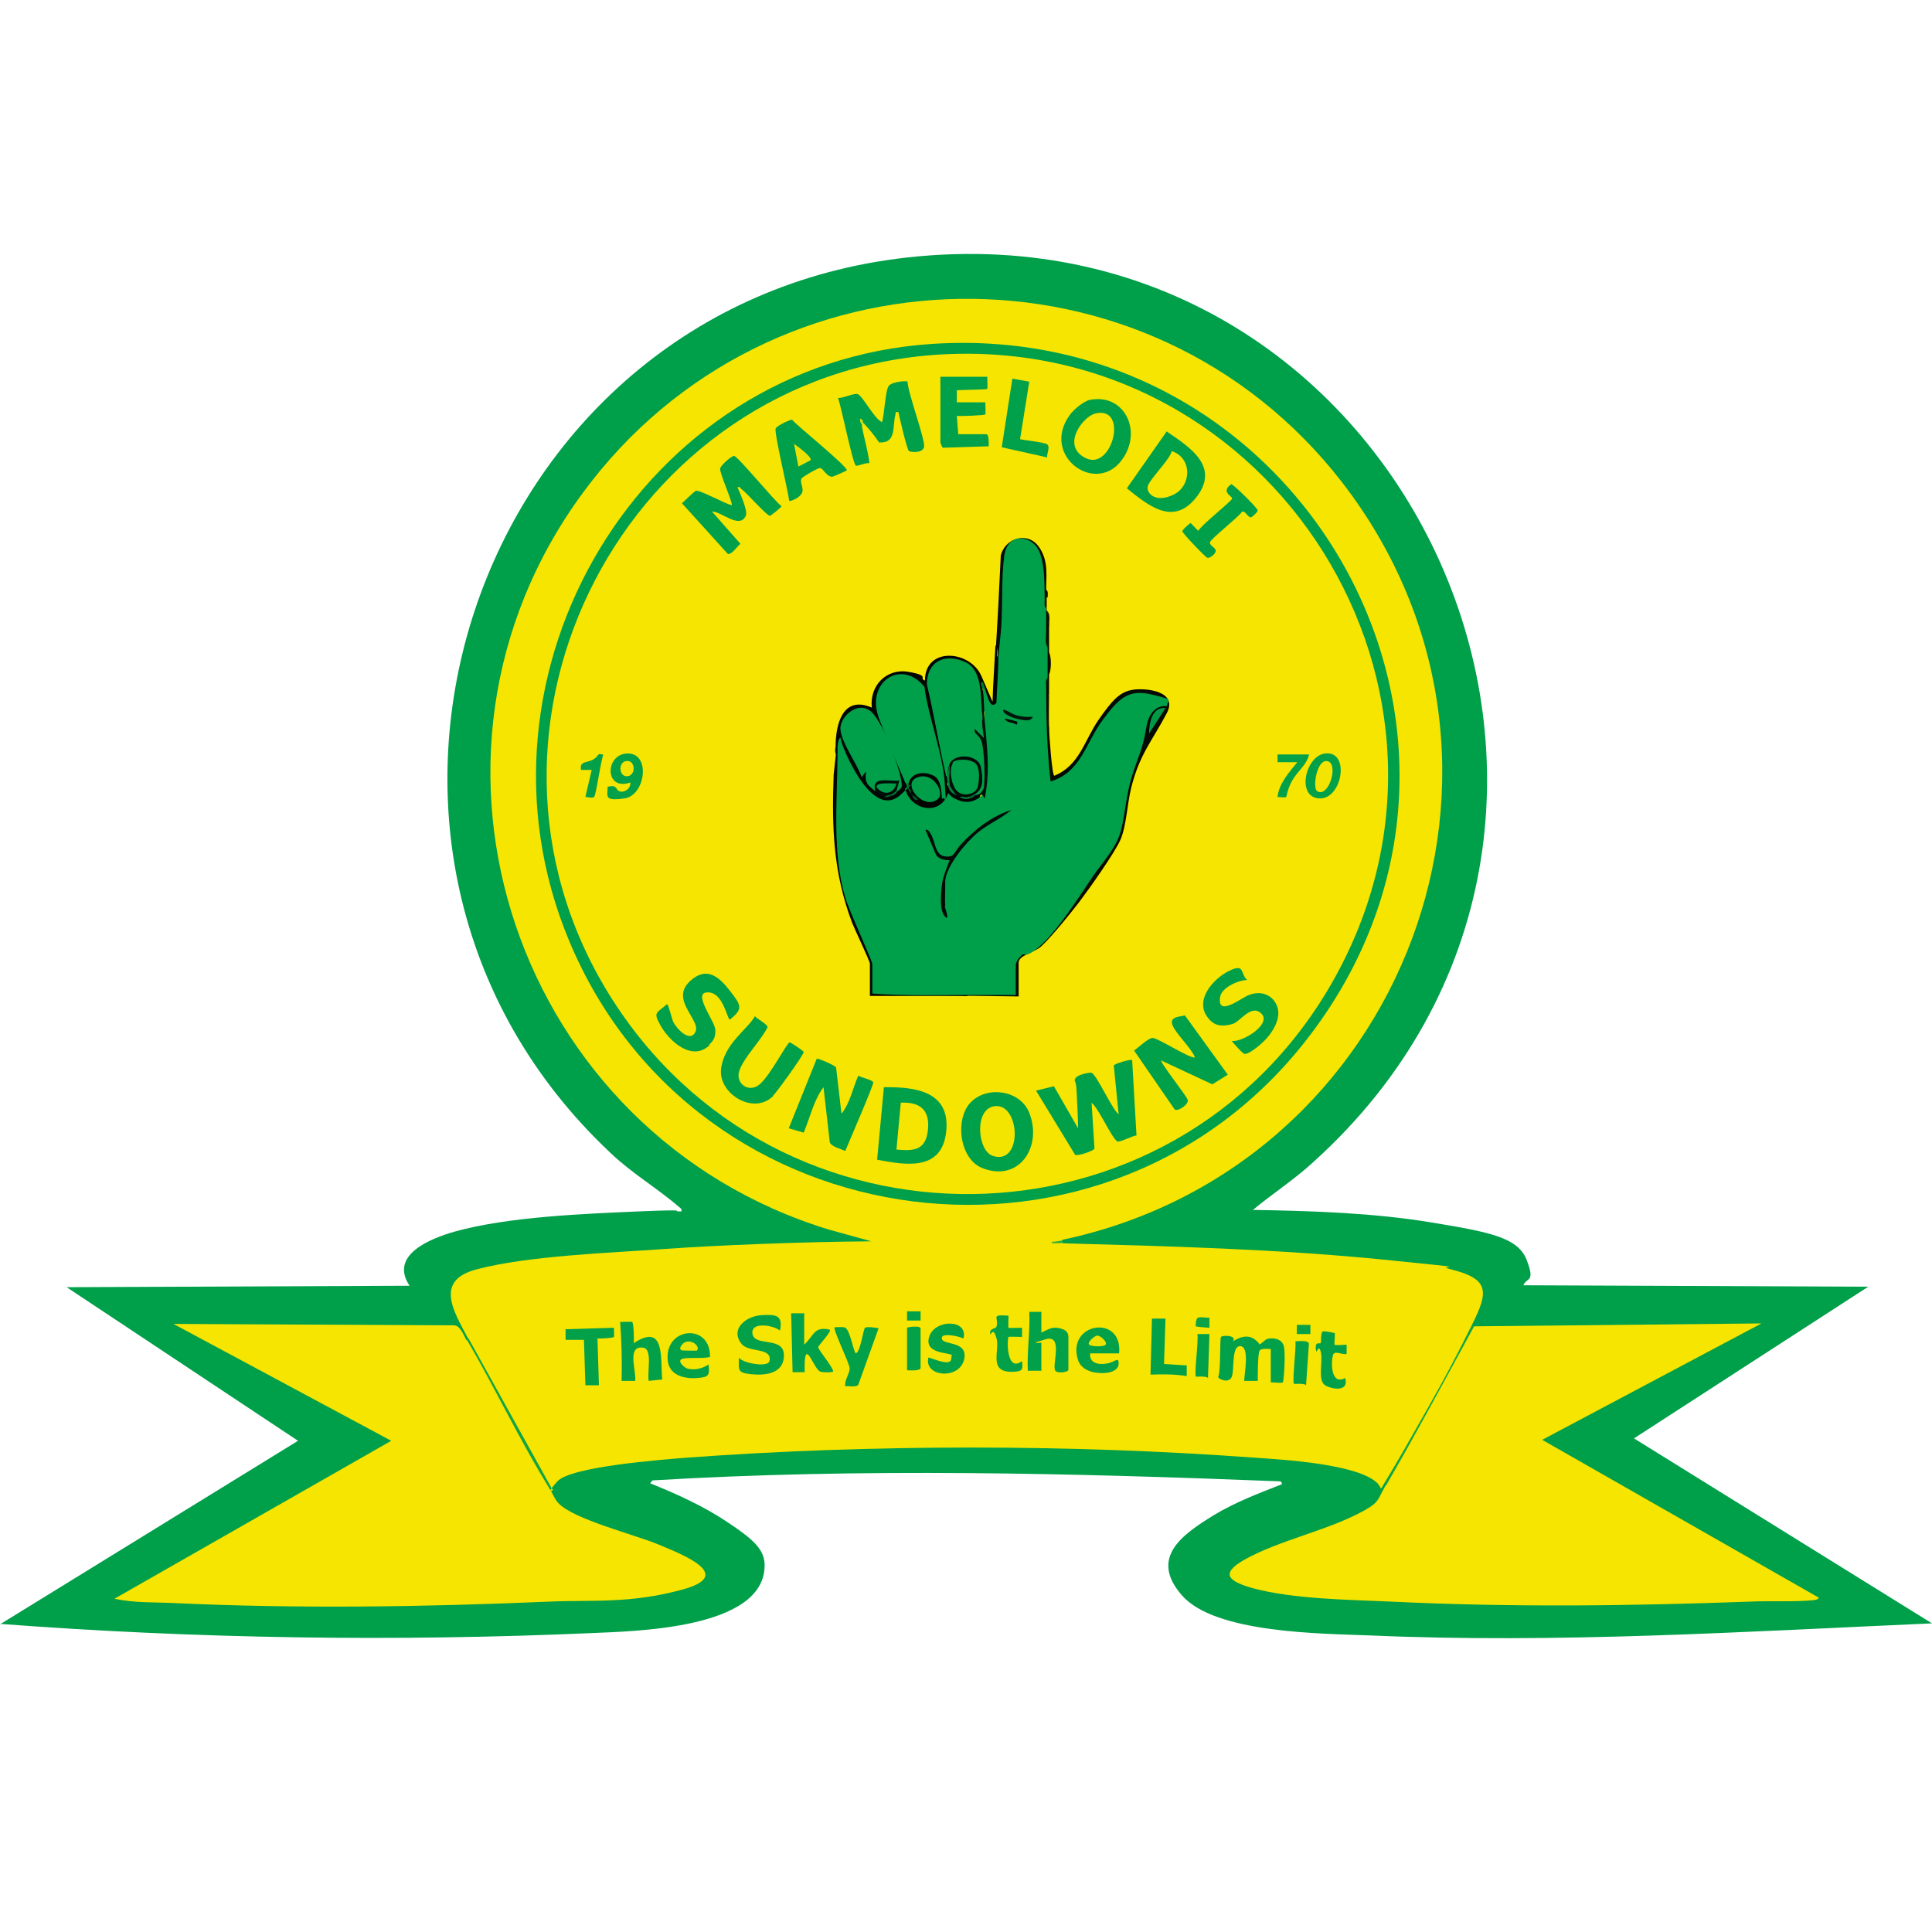 <?xml version="1.0" encoding="UTF-8"?>
<svg id="Layer_1" xmlns="http://www.w3.org/2000/svg" version="1.1" viewBox="0 0 400 400">
  <!-- Generator: Adobe Illustrator 29.5.1, SVG Export Plug-In . SVG Version: 2.1.0 Build 141)  -->
  <defs>
    <style>
      .st0 {
        fill: #00a04a;
      }

      .st1 {
        fill: #000f07;
      }

      .st2 {
        fill: #070b02;
      }

      .st3 {
        fill: #ebe203;
      }

      .st4 {
        fill: #00833c;
      }

      .st5 {
        fill: #005e2b;
      }

      .st6 {
        fill: #03a049;
      }

      .st7 {
        fill: #ede302;
      }

      .st8 {
        fill: #000d06;
      }

      .st9 {
        fill: #f1e401;
      }

      .st10 {
        fill: #006f33;
      }

      .st11 {
        fill: #00632e;
      }

      .st12 {
        fill: #010602;
      }

      .st13 {
        fill: #00813c;
      }

      .st14 {
        fill: #0d1102;
      }

      .st15 {
        fill: #3ab038;
      }

      .st16 {
        fill: #007b39;
      }

      .st17 {
        fill: #009f4a;
      }

      .st18 {
        fill: #0ba346;
      }

      .st19 {
        fill: #11a445;
      }

      .st20 {
        fill: #040702;
      }

      .st21 {
        fill: #07a148;
      }

      .st22 {
        fill: #009b48;
      }

      .st23 {
        fill: #eee302;
      }

      .st24 {
        fill: #009a47;
      }

      .st25 {
        fill: #01a04a;
      }

      .st26 {
        fill: #001007;
      }

      .st27 {
        fill: #02a049;
      }

      .st28 {
        fill: #009f49;
      }

      .st29 {
        fill: #005c2b;
      }

      .st30 {
        fill: #00823c;
      }

      .st31 {
        fill: #009e49;
      }

      .st32 {
        fill: #030903;
      }

      .st33 {
        fill: #04a148;
      }

      .st34 {
        fill: #f4e500;
      }

      .st35 {
        fill: #f3e401;
      }

      .st36 {
        fill: #007a39;
      }

      .st37 {
        fill: #f5e500;
      }

      .st38 {
        fill: #0e1202;
      }

      .st39 {
        fill: #00160a;
      }

      .st40 {
        fill: #d1db0b;
      }

      .st41 {
        fill: #01a049;
      }

      .st42 {
        fill: #000b05;
      }
    </style>
  </defs>
  <path class="st17" d="M0,336.3l61.7-38-47.9-31.8,71-.3c-4.3-6.4,4.4-9.8,9.3-11.2,11.1-3.1,26.8-3.7,38.4-4.2s5.8.1,8.6,0c.1-.6-.2-.6-.5-.9-4.5-3.9-9.7-6.9-14.2-11.2-66.5-62.5-28.9-175.4,61.5-185.4,104.1-11.5,161.8,117.1,84,187.3-3.9,3.6-8.4,6.5-12.5,9.9,12.2.2,24.9.6,37,2.6s17.9,3.1,19.7,7.8,0,3.5-.7,5.2l71.4.3-48.5,31.4,61.7,38.3c-38.7,1.7-77.5,4.2-116.3,2.5-10-.4-32.1-.4-39-8.3s.3-12.7,6.6-16.6c4.5-2.7,9.2-4.5,14.1-6.4,0-.2,0-.4-.3-.6-43.2-1.7-86.8-2.8-130-.2l-.5.6c5.5,2.2,11.2,4.8,16.1,8.1s7.8,5.5,7.6,9.2c-.4,12.8-26.6,13.3-35.5,13.7-40.9,1.8-82,1.2-122.9-1.9Z"/>
  <path class="st37" d="M220,256.8c-.1.2-.3.3-.6.4-1.7.4-2-.2-.1,0s.3.1.4.2c22,.6,44.9,1.2,66.8,3.4s9.7,1,13.9,2c8,2,7.8,4.6,4.4,11.4-5.5,11.2-11.7,22.2-18.2,32.9-1,1.8-.5.9-1.4,0-4-4-19.5-4.9-25.4-5.3-38.1-2.8-79.6-2.8-117.7,0-4.8.4-23.9,1.8-26.7,4.9s-.6,1.6-.7,1.7c-.2.2-.5-.3-.6-.3-6.1-10.1-11.9-20.4-17.2-31-2.9-5.5-7.1-12,1.8-14.3,10.5-2.8,27.5-3.4,38.7-4.2s28.6-1.5,43-1.6l-8.7-2.4c-64.7-19.7-91.5-97.6-51-152.6,38.6-52.5,117.2-53.8,157.2-2.1,44.8,58,13,141.8-58,156.8Z"/>
  <path class="st37" d="M96.7,277.4c6,10.2,11.7,20.5,17.2,31,.6.9.8,1.8,1.7,2.8,3.2,3.4,15.8,6.5,20.8,8.6s15.9,6.3,4.9,9.3-18.9,2.1-27.6,2.5c-25.8,1.1-51.8,1.5-77.6.3-4.1-.2-8.3,0-12.4-.9l57.3-32.7-45.1-24.2,58.1.3c1.3,0,2,2.1,2.6,3.1Z"/>
  <path class="st37" d="M305.2,274.6l59.5-.6-45.4,24.1,57.3,32.7c-.3.4-.6.4-1.1.5-4,.4-9,.1-13.2.3-24.8.9-49.4,1.2-74.2,0-8.9-.4-20.3-.5-28.8-2.8-4.5-1.3-7-2.8-1.8-5.8,7.4-4.2,17.5-6.1,25-10.3,3.2-1.8,2.7-2.3,4.4-5.2,5.9-11,12-22,18.2-32.9Z"/>
  <path class="st19" d="M305.2,274.6c-6,11-11.9,22-18.2,32.9l-.3-.3c6-10.6,12.7-22,18.2-32.9l.3.3Z"/>
  <path class="st19" d="M114.2,308.1c-.2,0-.4.1-.3.3-6.2-10-11.3-20.8-17.2-31l.3-.3,17.2,31Z"/>
  <path class="st15" d="M220,256.8l-.3.6c-.6,0-1.3,0-1.9,0v-.3c.7,0,1.5-.2,2.2-.3Z"/>
  <path class="st17" d="M193,71.2c76.8-5,125.1,81.1,78.4,142.9-41.4,54.9-127.3,43.9-153.6-19.4-23.1-55.4,15-119.6,75.2-123.5Z"/>
  <path class="st25" d="M263.2,279.3c-.6,0-2-.2-2.4.3s-.4,5.2-.4,6.3h-2.8c0-1.4,1.2-7.1-.8-7.2s-1.1,5.5-1.9,6.6-2.6.2-2.7-.2c.6-1.1.3-7.9.6-8.3s3.3-.4,2.5.9c1.4-.9,3.1-1.5,4.6-.3s.4,1,.6,1c.6,0,1.3-1,1.9-1.2,1.3-.3,3,0,3.4,1.5s0,7.3-.2,7.5-2,0-2.5,0v-6.9Z"/>
  <path class="st41" d="M161.5,275.5c-1.2-1.1-6.2-2-5.7.7s6.5.4,6.5,4.4-4.2,4.2-6.9,3.9-2.5-.8-2.4-3.4c.7,1.1,6,2.1,6.3.7.7-2.9-4.4-1.7-5.8-3.6-2.4-3.1,1-5.7,4.1-5.9s4.5,0,3.9,3.1Z"/>
  <path class="st41" d="M215.6,271.5v4.4c1.4-.6,2.1-1.3,3.8-.9s1.8,1.2,1.8,2v6.6c0,.5-2.3.8-2.7.2-.8-1.1,1.8-7.7-2.1-6.5s-.8.6-.8.7v5.8h-2.8c-.2-4.1.5-8.1.3-12.2h2.5Z"/>
  <path class="st41" d="M134.3,280.7c-.2-1.2-.5-1.8-1.7-1.7-2.7.1-.8,5.1-1.1,6.9h-2.8c.1-4.1,0-8.2-.3-12.2.5,0,2.3-.1,2.5,0,.3.3.4,3.7.3,4.4,6.6-4.4,5.5,3.3,5.9,7.5l-2.8.3c-.2-1.6.2-3.6,0-5.2Z"/>
  <path class="st25" d="M166.5,271.8v6.6c2-1.8,2-3.9,5.3-3.1.4.4-2.4,3.3-2.4,3.6,0,.6,2.9,3.9,3.1,5,0,.3-2.4.3-2.8,0-1.4-.8-3.3-7.7-3.1.2h-2.5s-.3-12.2-.3-12.2h2.8Z"/>
  <path class="st41" d="M231.6,280.2h-5.9c-.2,2.1,1.8,2.4,3.5,2.1s2.3-1.4,2.4-.2-.9,1.9-2.3,2.1c-2.2.3-5.3-.2-6.1-2.6-2.5-7.8,9.3-9.6,8.5-1.4Z"/>
  <path class="st41" d="M147.1,280.9c-1.3.5-5.1,0-6,.5s.7,1.9,1.4,2c1.5.3,3-.1,4.2-.9.3,2.4-.1,2.6-2.3,2.8s-5.6-.3-6.1-3.3c-1.1-7.2,8.8-8.3,8.7-1.1Z"/>
  <path class="st41" d="M177.2,280.2c1-.4,1.5-5,1.9-5.3s2.3,0,2.8.1l-4.2,11.7c-.5.6-1.9.2-2.7.3-.2-1.3,1-2.7.9-3.8s-3.5-8-3.1-8.4c.6,0,1.4-.1,2,0,1.1.2,1.7,4.2,2.3,5.3Z"/>
  <path class="st41" d="M127.1,274.9c0,.4.1,1.7,0,1.9s-2.9.4-3.4.3l.3,9.7h-2.8s-.3-9.4-.3-9.4h-3.8s0-2.2,0-2.2l10-.3Z"/>
  <path class="st41" d="M199.4,277.1c-.7-.4-4.2-1.2-4.4-.2-.4,1.8,5.6.4,4.6,4.6s-8.3,3.6-7.4-.4c.2-.2,4.4,1.9,4.7.4s0-1,0-1c-.5-.5-5.7-.2-4.5-3.8s8-3.6,7.1.3Z"/>
  <path class="st41" d="M241.3,273l-.3,9.4,4.7.3v2.2c-2.5-.4-5-.4-7.5-.3l.3-11.6h2.8Z"/>
  <path class="st41" d="M208.8,272.4c0,.5-.1,2.4,0,2.5s2.3,0,2.8,0v1.9c-.5,0-2.7-.1-2.8,0-.3.3-.5,7.5,2.8,5,.2,1.8.1,2.1-1.7,2.2-5.5.3-2.8-4.3-3.6-7s-1.2,0-1.3-1,1.2-.9,1.3-1.3c.6-1.9-1.4-2.6,2.5-2.3Z"/>
  <path class="st41" d="M276.3,275.9c.2.3-.1,2.3,0,2.5s2,0,2.5,0v1.9c-.8.3-2.5-.8-2.8.2-.5,1.7-.4,6.4,2.5,4.8.8,2.7-2.2,2.5-4,1.6s-.6-4.8-1-6.8-.9,0-1-.3c-.4-2.3.7-1.5.9-1.7s0-2,.4-2.4c.3-.2,2.3.2,2.4.3Z"/>
  <path class="st33" d="M187.8,283.7v-8.8c0-.1,2.8-.6,2.8.2v8.1c0,.7-2.3.5-2.8.5Z"/>
  <path class="st27" d="M270.4,286.8c-.5-.5-2.4-.2-2.5-.3-.4-.4.5-7.6.3-8.8.7,0,2.6-.3,2.8.5l-.6,8.6Z"/>
  <path class="st27" d="M250.4,276.2l-.3,9.1c-.5-.5-2.4-.2-2.5-.3-.4-.4.6-7.6.3-8.8h2.5Z"/>
  <path class="st18" d="M250.4,272.7v2.2c-.4,0-2.7-.2-2.8-.3s0-1.5.3-1.7c.5-.4,1.9,0,2.5-.1Z"/>
  <rect class="st17" x="187.8" y="271.5" width="2.8" height="1.9"/>
  <rect class="st21" x="268.5" y="274.3" width="2.8" height="1.9"/>
  <path class="st37" d="M194.6,73.4c69-4.1,115.7,69.9,81.1,130.2-32.9,57.3-115.1,58.3-149.7,2.1-34.2-55.6,3.8-128.4,68.6-132.3Z"/>
  <path class="st7" d="M227.1,276.5c.9,0,2.4,1.6,1.7,2s-3.4.3-3.4-.3,1.2-1.6,1.8-1.7Z"/>
  <path class="st23" d="M144.3,279.6c-.1.1-2.6,0-3,0-1.1-.2,0-1.5.5-1.7,1.6-.7,3.2,1,2.5,1.7Z"/>
  <path class="st17" d="M234.4,219.5l.9,15.6c-.8,0-3.5,1.5-4,1.2-1.2-.8-3.8-6.8-5.3-8l.6,9.5c-.2.5-3.5,1.6-4,1.3l-8.1-13.3,3.7-.9,5,8.7c0-2.6-.2-5.1-.3-7.7s-.7-1.9-.2-2.7,3.1-1.2,3.3-1.1c1.1.5,4.2,7.5,5.6,8.6l-1-10.1c0-.3,3.5-1.4,3.8-1.1Z"/>
  <path class="st17" d="M174.3,230.5c1.7-2.2,2.3-5.3,3.4-7.8.6.4,3,.9,3.1,1.4s-5.1,12.5-5.8,14.2c-.8-.4-2.9-.9-3.2-1.8l-1.3-11.4c-2,2.6-2.8,6.3-4.1,9.4l-3.1-.9,5.8-14.4c.4-.1,3.8,1.4,4,1.8l1.1,9.4Z"/>
  <path class="st17" d="M240.4,219.5c-.3.4,5.2,7.3,5.5,8.2s-2,2.5-2.7,2l-8.4-12.2c.8-.5,3-2.7,3.9-2.6,1.2.1,8,4.5,8.7,4-.8-2-4.1-5-4.7-6.8s2.2-1.6,2.6-1.9l8.9,12.3-3.2,2-10.5-4.9Z"/>
  <path class="st17" d="M152.7,100.9c.5,1.2,2.2,4.9,1.7,5.9-1.3,2.8-5-.9-7-.9l5.9,6.7c-.7.5-1.7,2.2-2.6,2.1l-9.5-10.5c.4-.4,2.7-2.6,2.9-2.6,1-.1,6,2.7,7.4,3,.3-.4-2.6-6.8-2.4-7.6s2.5-2.7,2.9-2.6c.7,0,8.4,9.4,9.8,10.4,0,.2-2.1,1.9-2.4,2-.6,0-4.7-4.6-5.6-5.3s-.5-.8-1.1-.6Z"/>
  <path class="st17" d="M178.4,88.1c.5,2.6,1.3,5.2,1.6,7.8-.6-.2-2.6.7-2.8.5-.7-.5-3-12.2-3.7-14,.9.1,3.5-1.1,4.1-.8,1.1.5,3.4,5.1,5,5.8.5-1.4.7-6.6,1.4-7.5s3.7-1.1,3.9-.9c0,2.2,3.8,12.3,3.4,13.6s-2.7,1-3.1.8-2-7.1-2.2-8.1c-.8,0-.5,0-.6.5-.7,2.5.3,6-3.4,5.8-.9-1.4-2.1-2.8-3.2-4-.3-.1-.4,0-.3.6Z"/>
  <path class="st17" d="M183.1,225.1c6.5-.1,13.7.9,12.8,9.2s-8.5,6.9-14.3,5.8l1.4-15Z"/>
  <path class="st17" d="M201.1,228.1c3.5-3.4,10.2-2.3,12,2.3,2.8,7.1-2.2,14.5-9.8,11.4-4.7-1.9-5.7-10.3-2.2-13.7Z"/>
  <path class="st17" d="M160.1,226.9c-4.1,4.1-11.5-.5-10.8-5.7s5.5-8.1,7-10.8c.5.6,2.7,1.7,2.6,2.3-1.4,2.8-4.8,6.1-5.8,8.9-1,2.7,2,4.9,4.3,2.8s5.5-8.5,6.1-8.6c.5.2,2.9,1.8,2.9,2,0,.6-5.7,8.5-6.4,9.1Z"/>
  <path class="st17" d="M241.5,89.3c4.7,3.2,11.1,7.2,6.3,13.5s-10,1.9-14.5-1.7l8.2-11.7Z"/>
  <path class="st17" d="M225.6,82.8c6.9-1.4,10.8,5.9,7.1,11.8-5.3,8.5-17.5-.1-11.2-8.7.8-1.1,2.8-2.8,4.1-3.1Z"/>
  <path class="st17" d="M147,216.3c-3.6,3.6-8.3-.6-10.2-3.9-1.6-2.9-1-2.5,1.3-4.5.3,0,1,3.1,1.3,3.7.7,1.4,3.5,4.4,4.6,2s-5.2-6.5-1.3-10.3,6.7-.4,8.7,2.2,2.5,3.4-.3,5.6c-.5,0-1.3-5.2-4.1-5.6-4.2-.6,1,5.8,1.1,7.7s-.7,2.5-1.3,3.1Z"/>
  <path class="st17" d="M258.2,202.9c-1.8,0-5.4,1.6-5.6,3.6-.6,4.2,4.5,0,6-.5,2.5-1,5.1,0,5.9,2.6s-1.4,5.8-3.5,7.6-2.9,2-3.3,2-2.3-2.2-2.7-2.7c2.1.4,8.3-3.4,6.2-5.6s-4.5,1.7-6,2.1c-2.2.6-3.8.5-5.2-1.4-2.7-3.6,1.2-8,4.5-9.6s2.2.5,3.7,1.9Z"/>
  <path class="st17" d="M175.3,97.4c-.1.1-2.8,1.3-3,1.3-1.2,0-1.9-1.8-2.5-1.8s-3.7,1.9-3.8,2.1c-.6.9.7,2.2-.1,3.3s-2.4,1.5-2.5,1.4c-.2-1.9-3.2-14.3-2.8-15s3.2-1.9,3.4-1.8c.7,1,11.8,9.9,11.3,10.5Z"/>
  <path class="st12" d="M206.6,135.9c.2.2.3.5.4.7.5,1.1,0,7.4-.2,8.9s-.9.9-1.5.8c-1.3-.2-1.6-3.1-1.6-4.2-.2-.2-.3,0-.3.6.7,1.3,1.3,3.4.3,4.7,0,.4.1,1.2-.3,1.3l-.7-.3-.9-7c-.7-5.9-9.4-6.5-9.4,0l3.5,16.7v2.4c.4.4.3,1.3.2,1.9.5.8,1.1,1.6,1.9,2.2.6-.6.7-.5.6.3l1.9.3c.3-.3.8-.6,1.3-.6.2-.3.7-.6.9-.3.4-.4.6-.2.3.3-.5,2.6-5,2.1-6.6.5-2.1,4-7.4,3.1-9.3-.6-6.2,5.4-11.1-4.9-13.1-9.6,0,.8-.2,1.3-.7,1.6-.3-.3-.5-.9-.3-1.9,0-4.7,1.5-10.7,7.5-8.1-.5-4.5,3-8.2,7.6-7.4s2,1.3,3.4,1.8c0-7.1,9.4-6.3,11.7-.9l2.3,5.3c.1-3.9.4-7.7.6-11.6.1,0,.2-.2.3-.1.2,0,0,2,0,2.3Z"/>
  <path class="st25" d="M204.4,78c0,.5.1,2.4,0,2.5-.2.2-5.5.2-6.3.3v2.5h5.9c0,.5.1,2.4,0,2.5-.2.2-5.2.4-5.9.3l.3,3.8h5.8c.6,0,.5,2,.5,2.5l-9.5.3c-.1,0-.5-1-.5-1.1v-13.6h9.7Z"/>
  <path class="st32" d="M216.9,126.6l.3,3.1c0,1.8,0,3.6,0,5.3.3,1.6.3,3.1,0,4.7,0,1,0,2.1,0,3.1-.3,2.7-.3,5.5,0,8.1,0,.8.6,9.9,1.1,9.7,5.2-2.1,6.2-7.3,9.1-11.5s4.5-5.9,7.2-6.3,9.3.3,7,4.8c-3.1,5.9-5.6,8.4-7.4,15.5-.8,3.2-1,7.9-2.2,10.7s-6.7,10.5-8.6,13-6.8,8.5-8.3,9.5-4.2,1.6-4.2,3v7l-23.5-.3c4.5,0,8.9,0,13.1-.3,3.2-.9,6.5-.9,9.7,0-.2,0-.6,0-.6-.3,0-.5,0-5,0-5.4l.6-.4c-1.1-.7.7-2.7,1.7-3.2,1.9-.7,3.1-1.3,4.5-2.9s3.4-4.1,4.9-6.4c3.5-4.8,7.4-10.2,10-15.4,1.5-8.4,3.6-16.5,6.3-24.4.7-1.1,1.8-1.9,3.1-2-6.2-4.1-10.3,1-13.4,6-.5,2.3-7.7,12.9-10.3,10.6s-1.3-14.3-1.2-17,.1-.8.2-1.2.3-.8.4-1.2l.3-2.2c-.8-2.1-.8-4.2,0-6.3l-.3-3.8c-.8-1.5-.8-2.9,0-4.4-.2-.6-.3-1.3,0-1.9-.2,0-.2-.2,0-.3,0-.3.2-.3.3,0,0,.9,0,1.9,0,2.8Z"/>
  <path class="st0" d="M255,100.3c.4,0,5.5,5,5.4,5.4s-1.2,1.4-1.4,1.4c-.6.1-1.1-1.3-1.8-1.2-.8,1.2-6.6,5.7-6.7,6.4s1.3,1.1,1.2,1.8-1.3,1.5-1.7,1.4-5.2-5.1-5.2-5.5,1.6-1.7,1.7-1.7,1.2,1.3,1.6,1.6c.6-1.2,7-6.2,7-6.7s-2.5-1.4-.1-3Z"/>
  <path class="st25" d="M213.1,79l-1.9,11.9c.2.2,4.9.6,5.6,1.1s-.1,1.9,0,2.7l-9.4-2.1,2.2-14.2,3.4.6Z"/>
  <path class="st27" d="M125.8,162.9c1.8-.5,1.7.4,2.2.8,1.1.7,2.7-.5,2.5-1.7-5.4,1.9-5.3-6-.5-6s3.6,8.7-.7,9.3-3.5-.4-3.5-2.4Z"/>
  <path class="st20" d="M173.4,156.6c.3.4.5.8.6,1.3-.5,9.7-.7,18.6,1.7,28.1l5.4,12.9-.5.6c.2,0,.6.1.6.3,0,.7.1,5.3-.2,5.6s-.3.2-.4.2l1.1-.3c6,0,11.9,0,17.9.2l1.1.4c-.3.5-1.2.3-1.7.3-3.8,0-7.6,0-11.4,0s-5,0-7.5,0v-6.7c0-.5-3.2-7.2-3.7-8.5-3.9-10.4-4.2-19.6-3.8-30.6l.6-5.5c0,.7.3,1.7.3,1.9Z"/>
  <path class="st27" d="M274.4,156c5.2-.6,3.5,9.6-1.3,9.3s-2.8-8.9,1.3-9.3Z"/>
  <path class="st27" d="M271,156.3c-.5,2.1-2.3,3.3-3.4,5.2s-1.2,3.4-1.3,3.5c-.2.2-1.4,0-1.8,0,.3-2.8,2.4-5.1,4.1-7.2h-4.1s0-1.6,0-1.6h6.6Z"/>
  <path class="st2" d="M216.6,122.2c.2.5.3,1.1,0,1.6,0,.1,0,.2,0,.3,0,.3-.2.3-.3,0l-.6-.4-.6-6.5c.3-5.8-6.6-6.4-6.8-.6,0,6.4-.4,12.8-1.1,19.1l-.7.4c0-.7.2-1.8-.3-2.2.4-6.3.7-12.6,1-18.9.9-3.6,5.5-5,7.8-1.9s1.5,6.6,1.6,9.2Z"/>
  <path class="st6" d="M124.9,156.3c-.5,1.1-1.5,8.4-1.9,8.7s-1.4,0-1.8,0l1.3-5.6h-2.2c-.4-1.9,1.3-1.4,2.6-2.2s.6-1.4,2.1-.9Z"/>
  <path class="st14" d="M217.2,151c-.5-.3-.3-1.2-.3-1.7,0-2-.2-4.5.3-6.4,0,2.7-.1,5.4,0,8.1Z"/>
  <path class="st14" d="M217.2,139.7c0-1.6,0-3.1,0-4.7.5,1.2.5,3.5,0,4.7Z"/>
  <path class="st38" d="M217.2,129.7c-.6-.7-.3-2.1-.3-3.1.6.7.3,2.1.3,3.1Z"/>
  <path class="st40" d="M178.7,87.4l-.3.6c0-.3-.5-.7-.3-1.3.4,0,.5.4.6.6Z"/>
  <path class="st38" d="M216.9,123.7h-.3c0-.5,0-1,0-1.6.5.3.3,1.1.3,1.6Z"/>
  <path class="st37" d="M185.6,238l.9-9.7c4.1-.2,6.1,1.6,5.6,5.8s-3.1,4.2-6.5,3.9Z"/>
  <path class="st34" d="M206.2,229c5.1-.2,5.5,12.4-.7,10.3-3.2-1.1-3.9-10.1.7-10.3Z"/>
  <path class="st37" d="M242.6,93.4c4.3,1.4,4.1,7.2.4,9s-5.6-.2-5.4-1.6,4.6-5.6,5-7.4Z"/>
  <path class="st37" d="M226.8,85.6c6.9-1.6,3.5,11.8-1.9,9.3s-.7-8.7,1.9-9.3Z"/>
  <path class="st3" d="M167.8,95.3l-2.5,1.3-.9-4.7c.6.4,3.9,2.8,3.4,3.4Z"/>
  <path class="st17" d="M216.3,124.1c0,.6.2,1.2.3,1.9,0,1.5,0,2.9,0,4.4l.3,3.8c0,2.1,0,4.2,0,6.3l-.3,2.2c0,6.4.2,12.7.9,19.1,6.3-1.9,7.3-8,10.7-12.6s5.4-6.6,10.3-5.4,3.2.9,3.1,2.4c-2.7-.3-4,2.3-4.3,4.6-.7,4.4-1.8,6.1-3,10.1s-1.3,7.4-2.2,11-3.9,6.7-5.8,9.5c-2.7,4-7.2,11.1-10.8,14.3s-3.1,1.2-4.1,2.2-1.1,1.7-1.1,2v6.1c-3.2,0-6.5,0-9.7,0-6.7,0-13.4.2-20-.3v-6.1c0-.7-5-11.5-5.6-13.8-2.7-8.9-1.7-19.8-1.6-29,0-.7,0-1.3,0-2s.2-1.9.6-2.1c.4,1.8,1.2,3.5,2,5.1,1.7,3.4,6,10.7,10.4,6.8s.2-1.2,1.1-1c1.3,4.3,7.3,5.3,8.8.6.5.5.7.8,1.5,1.2,2,1,3.7.8,5.4-.6,1.3-2.4,1.6-5.2,1-8.5-.3-2.9-.4-5.7-.4-8.7-.1-1.5-.1-3.2-.3-4.7-.1-.6,0-.8.3-.6.5,1.1,1.1,4.9,2.5,3.2.1-3.2.4-6.3.4-9.5l.6-6.1c.3-4.8,0-10,.6-14.7s4.8-4.5,6.7-2,1.6,8.6,1.7,10.9Z"/>
  <path class="st17" d="M187.5,162.2c-1.8-4.1-4.1-9.6-5.6-13.7-2.6-7.3,4.7-12.2,9.5-6.3.8,6.3,3.8,13.7,4.2,19.9s.2,2.4-.5,3.3c-.3,0,.2-3.8-1.8-4.8s-4.6-.7-5.2,1.6c0,.6-.3.5-.6,0Z"/>
  <path class="st17" d="M203.4,148.8c.6,4.6,1.1,9.6.5,14.5-.2.5-.6,1.2-1.2,1.1-.3.2-.7.2-.9.3-.2,0-.2-.2,0-.3-.1-.5,0-1.1.5-1.7,1.4-4.9-1.9-6.8-5.8-4.2,0,1-.2,1.8-.6,2.2-1.5-6.3-2.5-12.7-4-19,0-4.7,3.6-6.5,7.8-4.7s3.1,8.4,3.8,11.7Z"/>
  <path class="st17" d="M185.6,164.1c-.2,0-.2-.2,0-.3-.6,0-.6-.6-.2-1.5-.5-.2-4.3-.5-3.6,1.1l-.6.4c-1.6-1.3-2.2-1.7-1.9-4.1l-.9,1.2c-.9-2.7-4.2-7.1-4.4-9.9s4.2-6.5,6.9-3.1,5.2,11.1,5.6,13.2.3,1.9-.9,2.9Z"/>
  <path class="st31" d="M194.3,165.3c-2.8,2.8-7.8-2.9-4.5-4.3s5.8,3,4.5,4.3Z"/>
  <path class="st8" d="M201.9,164.4c-.2.4-.8.8-1.3.6-.5.2-1.1.2-1.9,0-.2,0-.4-.2-.6-.3-.8-.6-1.8-1.5-1.6-2.5-.4-1.1-.4-2.3,0-3.8.9-2.6,6.1-2.3,6.6.5s.4,4.4-1.2,5.5Z"/>
  <path class="st26" d="M203.1,164.7l-.3-.3c.3-.2.9-1,.9-1.4.3-1.6.1-8.4-.6-9.8s-1.5-1.2-1.3-2.3l1.9,1.9c-.1-1.4-.5-2.7-.3-4.1s.6-.8.3-1.3c.4,4.8,1.2,10.3.6,15.2s-.4,1.4-1.3,2Z"/>
  <path class="st1" d="M181.2,163.8c-.8-3.3,2.8-1.9,5-2.2l-.6,2.2c-.2.4-.5.7-.9.6-.4.3-.9.6-1.6.6-.8-.1-1.3-.8-1.9-1.3Z"/>
  <path class="st4" d="M196.6,162.2c.1.4,0,.5-.3.3-.2-.5-.2-1.3-.3-1.9.4-.7.3-1.3.6-2.2.1,1.1-.2,2.7,0,3.8Z"/>
  <path class="st30" d="M198.1,164.7c-1.3-.7-1.4-.7-1.9-2.2l.3-.3c.1.7,1.1,1.9,1.6,2.5Z"/>
  <path class="st29" d="M188.7,164.4c.2.3,1.2.7,1.3,1.2-1,.2-1-.9-1.3-1.2Z"/>
  <path class="st10" d="M201.9,164.7c-.4.2-.4.5-1.3.6-.3,0-.3-.2,0-.3,0,0,1.1-.5,1.3-.6v.3Z"/>
  <path class="st13" d="M200.6,165.1v.3c-1,.1-1.2-.1-1.9-.3.5-.4,1.2.1,1.9,0Z"/>
  <path class="st16" d="M188.1,162.2c0,.2,0,.7,0,.9.1,0,.1.2,0,.3-.3-.5-.4-.7-.6-1.3h.6Z"/>
  <path class="st5" d="M184.7,164.7c-.6.2-.8.5-1.6.3.4-.4,1-.4,1.6-.6.3,0,.3.2,0,.3Z"/>
  <path class="st36" d="M203.8,142.2l-.3.6c0-.3-.6-.9-.3-1.6.4-.1.4.5.6.9Z"/>
  <path class="st11" d="M188.7,164.4c-.3-.4-.3-.4-.6-.9v-.3c.6.2.5,1,.6,1.3Z"/>
  <path class="st30" d="M185.6,164.1c-.5.4-.2.4-.9.6v-.3c.3-.1.6-.5.9-.6v.3Z"/>
  <path class="st24" d="M241.3,146.6l-3.4,5.3c0-2.2.6-5.6,3.4-5.3Z"/>
  <path class="st14" d="M216.9,134.1c-.6-.9-.3-2.6-.3-3.8.6.9.3,2.6.3,3.8Z"/>
  <path class="st14" d="M216.6,142.5c0-.7-.2-1.8.3-2.2,0,.7.2,1.8-.3,2.2Z"/>
  <path class="st38" d="M216.6,125.9c-.5-.3-.3-1.3-.3-1.9h.3c0,.6,0,1.3,0,1.9Z"/>
  <path class="st9" d="M129.5,157.6c2-.5,2.3,2.8.5,3.1s-2.1-2.7-.5-3.1Z"/>
  <path class="st35" d="M272.7,163.8c-1-.6-.1-6.8,2.2-6.2s.2,7.7-2.2,6.2Z"/>
  <path class="st42" d="M195.6,187.7c0,.1,1.2,3.3,0,2s-.7-5.3-.6-6.4c.2-1.8,1-3.5,1.6-5.2-1,0-2.2-.2-2.8-1.1l-2.2-5.2c.6-.1.7.3,1,.7,1.1,1.6.9,4.5,3,4.8s1.9-.9,3.2-2.3c2.8-3.1,6.6-6.1,10.6-7.3-2.2,1.8-4.8,2.9-7,4.7s-6.7,7-6.7,10.2-.1,3.5,0,5Z"/>
  <path class="st39" d="M213.8,148.5c-.6,1.1-2.3.5-3.3.3s-3.3-1.2-2.7-1.9c1,.3,1.6.9,2.7,1.2s2.1.4,3.3.3Z"/>
  <path class="st42" d="M210.6,149.4s.1.7-.2.6c-.7-.5-2-.3-2.4-1.2.4,0,2.4.5,2.5.6Z"/>
  <path class="st28" d="M197.2,157.9c.6-.9,4.4-.9,5.1.6s.3,3.5.2,4.2c-.4,2-3.7,2.5-4.8.5s-1-4.5-.4-5.2Z"/>
  <path class="st22" d="M185.6,162.2c-.5,2.2-2.7,2.6-4.1.8-.3-1.2,3.3-.7,4.1-.8Z"/>
</svg>